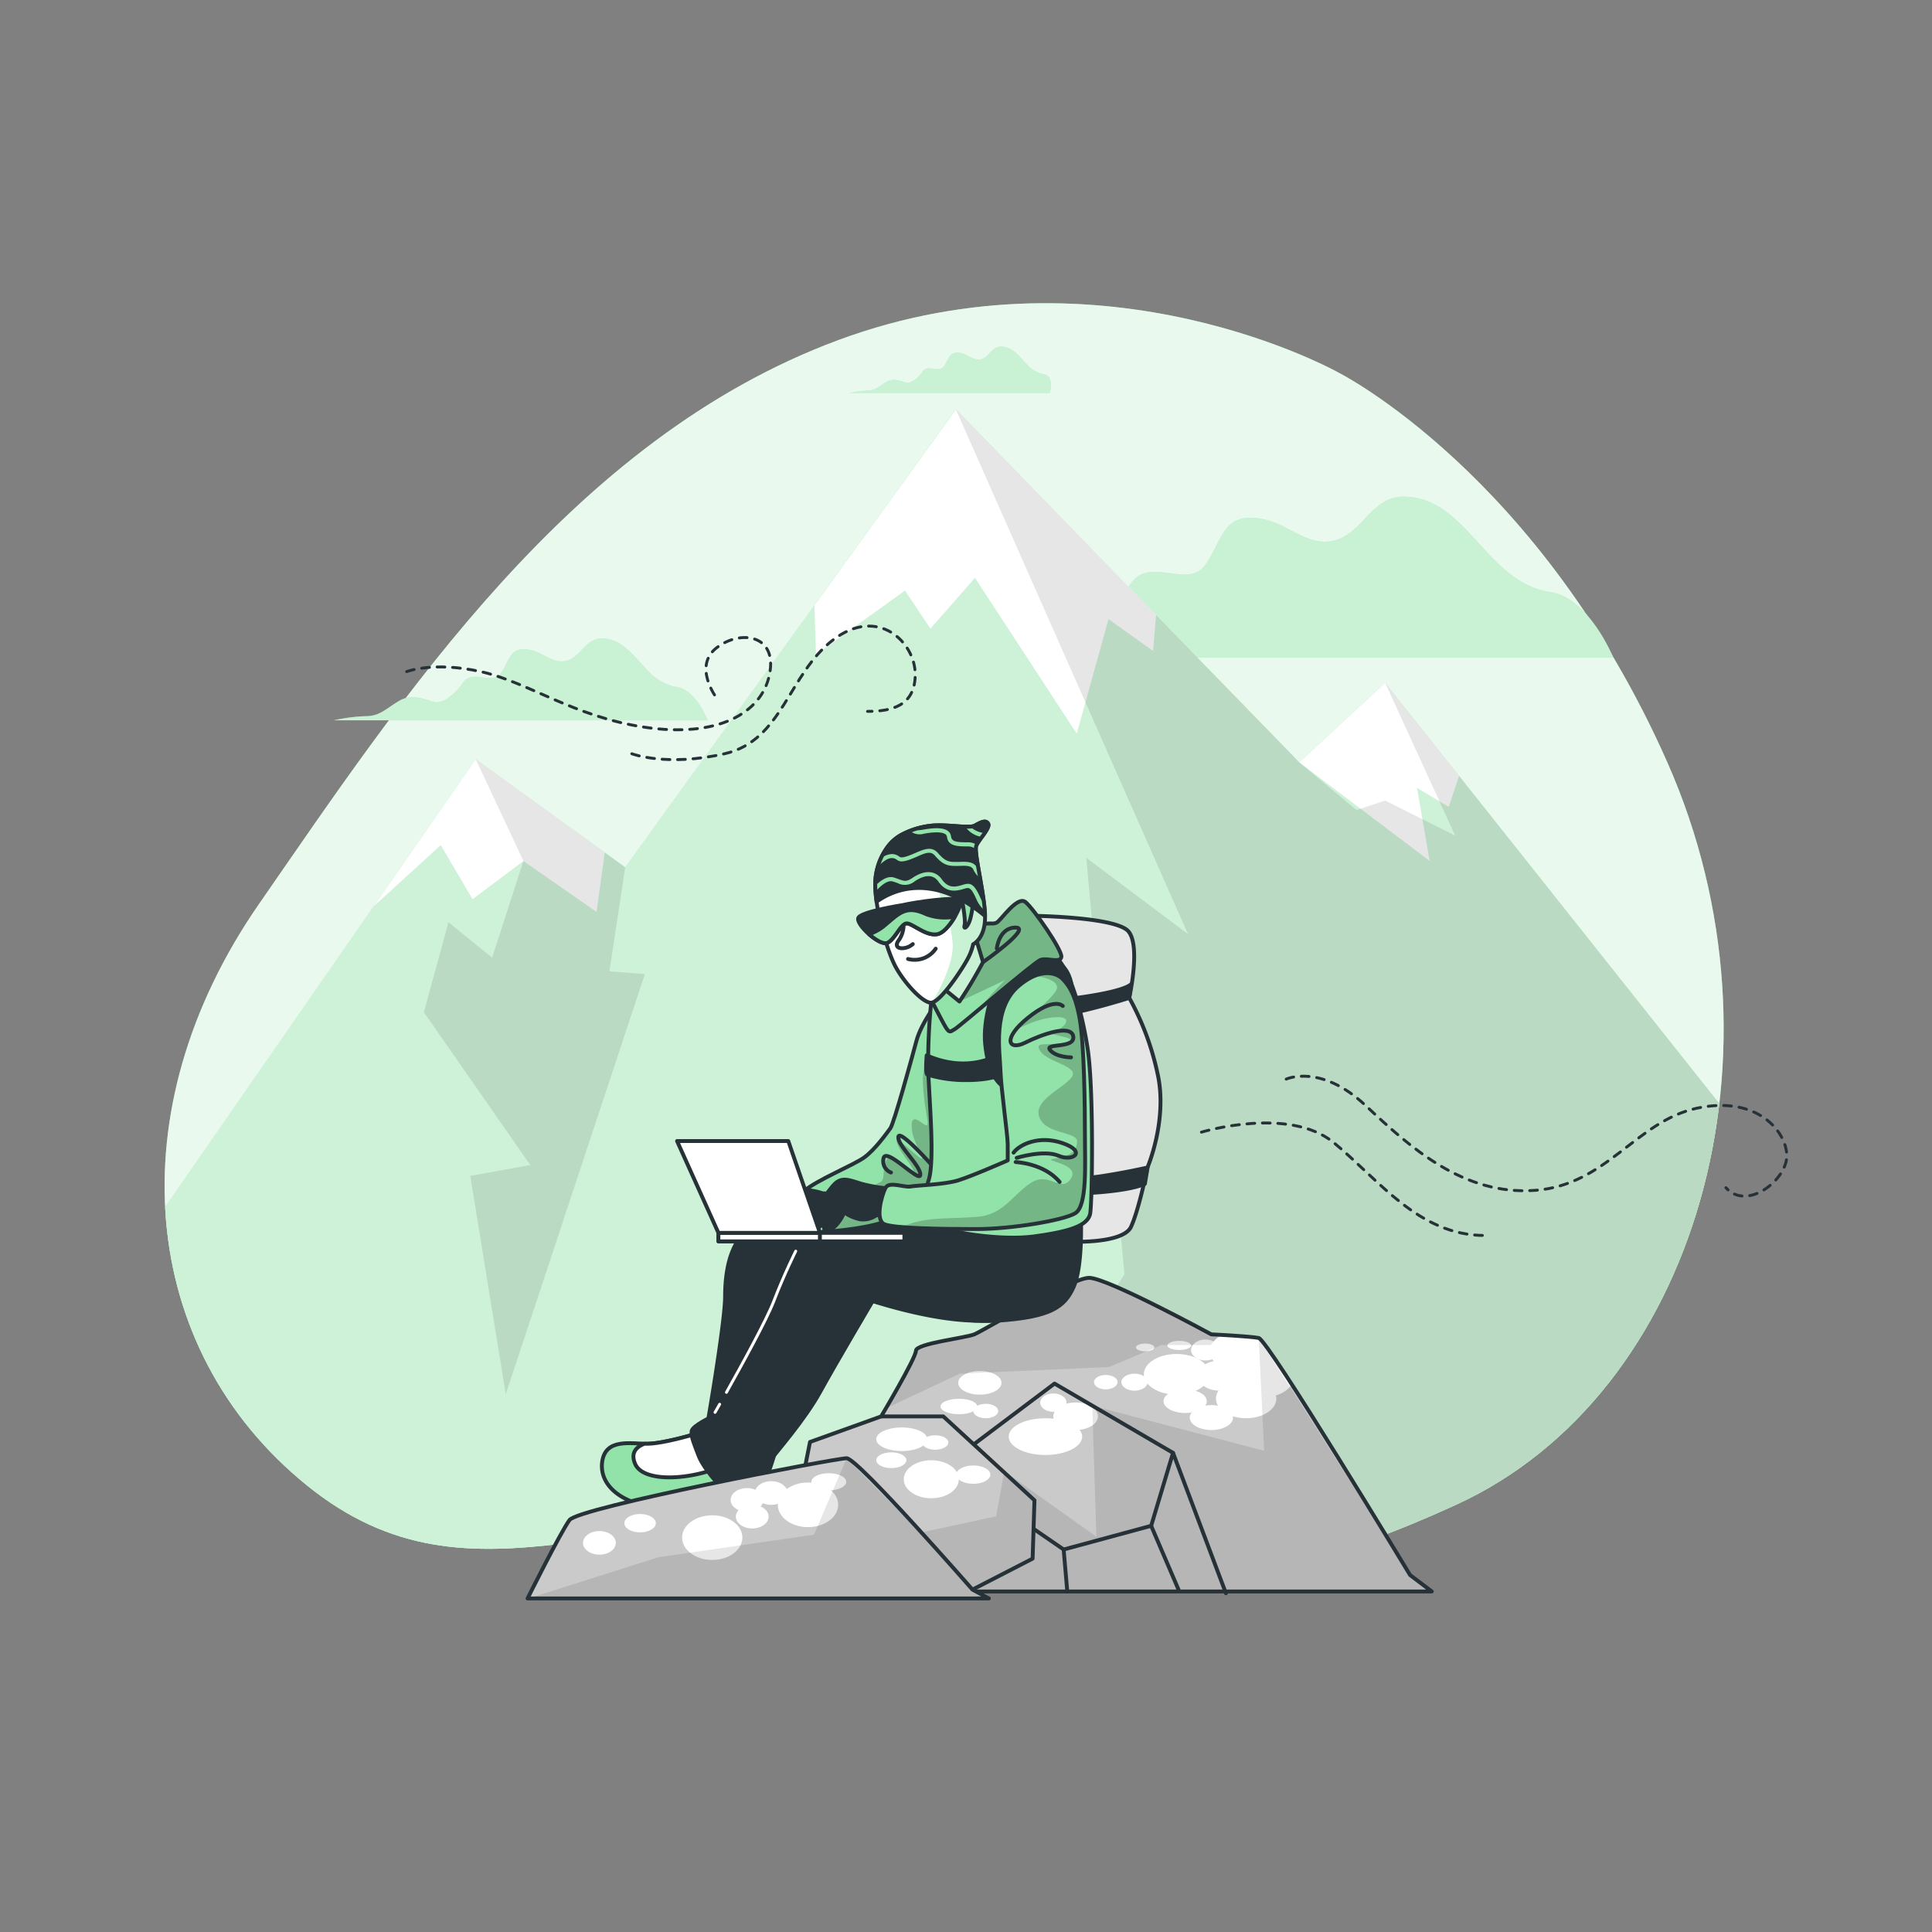 <svg xmlns="http://www.w3.org/2000/svg" xmlns:xlink="http://www.w3.org/1999/xlink" viewBox="0 0 500 500"><rect x="0" y="0" width="500" height="500" fill="#808080" stroke="none"/><defs><clippath id="clip-path"><path d="M346.5,96.48S286.14,62.4,217,88,104,180.6,67,234,35.82,349.11,79.42,384.4s82.94,1.24,150.74,11,84.33,22.61,146.73-6,87.64-117.35,54.66-192S346.5,96.48,346.5,96.48Z" style="fill:none"></path></clippath><clippath id="clip-path-2"><path d="M267,237s21.71.24,25,4,.24,17.23.24,17.23A71,71,0,0,1,299.81,279c2.12,11.56-2.84,23.13-2.84,23.13s-2.12,10.61-4.24,15.33-17.46,4.49-26.67,2.83-5.42-17.69-4.71-29.49-2.13-44.12-2.13-47.19S261.35,239.38,267,237Z" style="fill:#fff;stroke:#263238;stroke-linecap:round;stroke-linejoin:round"></path></clippath><clippath id="clip-path-3"><path d="M364.93,407.62s-36.81-60.88-39.17-61.35-12.27-.94-12.27-.94-26.9-14.63-31.62-14.63-27.37,13.68-29.73,14.63-15.1,2.36-15.1,4.24-9,17-9,17l-18.41,6.61-1.41,7.08-5.67,31.61h168Z" style="fill:#fff;stroke:#263238;stroke-linecap:round;stroke-linejoin:round"></path></clippath><clippath id="clip-path-4"><path d="M243,258.81s-4.56,5.82-5.82,10.54-5.82,21.39-6.76,22.65-3.94,5.51-6.77,7.55-12.2,5.78-15.66,8.77-1.8,4.44-3.21,6.8,5,3.78,6.44,3.78,11.8-.63,17.62-2.67,14.95-13.53,15.26-14.16,2-11,2.52-23S249,258.81,243,258.81Z" style="fill:#92E3A9;stroke:#263238;stroke-linecap:round;stroke-linejoin:round"></path></clippath><clippath id="clip-path-5"><path d="M239.82,256.4s4,8,5,9.56,1.19.93,2.25.4,20.44-17.25,22.17-17.92,5.17.93,5.44-.79-7.17-12.48-9.29-14.2-6.37,4.77-7.43,5.3-1.46,0-3.32.4S243.27,251.49,239.82,256.4Z" style="fill:#92E3A9;stroke:#263238;stroke-linecap:round;stroke-linejoin:round"></path></clippath><clippath id="clip-path-6"><path d="M243.93,255.61l4.38,3.58a110.65,110.65,0,0,0,6.1-10.22l-2.25-7.43Z" style="fill:#fff;stroke:#263238;stroke-linecap:round;stroke-linejoin:round"></path></clippath><clippath id="clip-path-7"><path d="M230,218.8a16.35,16.35,0,0,0-3.49,10c0,6.64,2.92,16.59,4.91,20.7s7,9.82,9.42,10,8.36-9,9.55-11.28a14,14,0,0,0,1.46-3.85s3.45-1.59,3.05-8-2.92-15.93-2.25-17.52,3.71-4.64,3.05-5.71-2-.26-3.45.53-7-.39-11.15,0a21.17,21.17,0,0,0-7.88,2.4A11.07,11.07,0,0,0,230,218.8Z" style="fill:#fff;stroke:#263238;stroke-linecap:round;stroke-linejoin:round"></path></clippath><clippath id="clip-path-8"><path d="M255.74,213.14c-.66-1.06-2-.26-3.45.53s-7-.39-11.15,0a21.17,21.17,0,0,0-7.88,2.4A11.07,11.07,0,0,0,230,218.8a16.35,16.35,0,0,0-3.49,10,34.29,34.29,0,0,0,.35,4.56c3.78-2.73,14.17-7.94,28.06,3.7,0-.23,0-.45,0-.69-.39-6.37-2.92-15.93-2.25-17.52S256.4,214.21,255.74,213.14Z" style="fill:#263238;stroke:#263238;stroke-linecap:round;stroke-linejoin:round"></path></clippath><clippath id="clip-path-9"><path d="M274.79,253.15s-3.93-3.94-11,1.88-5,17.31-4.87,22,1.88,16.67,1.88,19.19v4.09s-9.28,4.09-12.89,5.19-10.7,1.26-12.27,1.57-5.51-1.41-6.45.32-2.83,8.33-.32,9.43,15.1,1.26,23.91,1.26,22.34-2.2,25.49-4.09,2.51-12.74,2.51-20.13-.16-23.75-1.41-30.52S276.05,254.41,274.79,253.15Z" style="fill:#92E3A9;stroke:#263238;stroke-linecap:round;stroke-linejoin:round"></path></clippath><clippath id="clip-path-10"><path d="M251.67,411.39s-29.73-34-32.56-34-69.37,12.74-71.73,16-10.85,20.29-10.85,20.29H255.92Z" style="fill:#fff;stroke:#263238;stroke-linecap:round;stroke-linejoin:round"></path></clippath></defs><g id="background-simple"><path d="M346.5,96.48S286.14,62.4,217,88,104,180.6,67,234,35.82,349.11,79.42,384.4s82.94,1.24,150.74,11,84.33,22.61,146.73-6,87.64-117.35,54.66-192S346.5,96.48,346.5,96.48Z" style="fill:#92E3A9"></path><path d="M346.5,96.48S286.14,62.4,217,88,104,180.6,67,234,35.82,349.11,79.42,384.4s82.94,1.24,150.74,11,84.33,22.61,146.73-6,87.64-117.35,54.66-192S346.5,96.48,346.5,96.48Z" style="fill:#fff;opacity:0.8"></path></g><g id="Clouds"><path d="M387.21,145.36c-7.42-7.28-13.21-16.83-24-16.83-8,0-10.3,8.77-17.07,11.11-7.1,2.46-12.5-3.9-19-5.24-10.89-2.26-10.56,5.38-15.3,11.91-4.49,6.19-14.37-2.51-19.25,4.81-4.24,6.36-10.66,10.54-14.16,9.86s-11.26-4.91-18.32-.68-9.88,7.77-16.95,7.77-16.23,2.12-16.23,2.12H417.53s-6.35-15.53-16.23-16.95C395.49,152.41,391.12,149.2,387.21,145.36Z" style="fill:#92E3A9"></path><path d="M167.92,173.8c-3.78-3.7-6.72-8.56-12.23-8.56-4.07,0-5.24,4.46-8.68,5.65-3.61,1.25-6.35-2-9.65-2.66-5.53-1.15-5.37,2.73-7.78,6.05-2.28,3.15-7.3-1.27-9.79,2.45-2.15,3.23-5.42,5.36-7.19,5s-5.73-2.5-9.32-.34-5,3.95-8.62,3.95a44.92,44.92,0,0,0-8.25,1.07h96.72s-3-7.89-8-8.61A12.84,12.84,0,0,1,167.92,173.8Z" style="fill:#92E3A9"></path><path d="M266,94.55c-2.13-2.1-3.8-4.85-6.92-4.85-2.31,0-3,2.52-4.92,3.2s-3.6-1.12-5.47-1.51c-3.14-.65-3,1.55-4.41,3.43s-4.14-.72-5.54,1.39c-1.23,1.83-3.08,3-4.08,2.84s-3.25-1.42-5.28-.2-2.85,2.24-4.89,2.24a25.29,25.29,0,0,0-4.67.61h51.87s1.22-4.47-1.63-4.88A7.3,7.3,0,0,1,266,94.55Z" style="fill:#92E3A9"></path><path d="M387.21,145.36c-7.42-7.28-13.21-16.83-24-16.83-8,0-10.3,8.77-17.07,11.11-7.1,2.46-12.5-3.9-19-5.24-10.89-2.26-10.56,5.38-15.3,11.91-4.49,6.19-14.37-2.51-19.25,4.81-4.24,6.36-10.66,10.54-14.16,9.86s-11.26-4.91-18.32-.68-9.88,7.77-16.95,7.77-16.23,2.12-16.23,2.12H417.53s-6.35-15.53-16.23-16.95C395.49,152.41,391.12,149.2,387.21,145.36Z" style="fill:#fff;opacity:0.5"></path><path d="M167.92,173.8c-3.78-3.7-6.72-8.56-12.23-8.56-4.07,0-5.24,4.46-8.68,5.65-3.61,1.25-6.35-2-9.65-2.66-5.53-1.15-5.37,2.73-7.78,6.05-2.28,3.15-7.3-1.27-9.79,2.45-2.15,3.23-5.42,5.36-7.19,5s-5.73-2.5-9.32-.34-5,3.95-8.62,3.95a44.92,44.92,0,0,0-8.25,1.07h96.72s-3-7.89-8-8.61A12.84,12.84,0,0,1,167.92,173.8Z" style="fill:#fff;opacity:0.5"></path><path d="M266,94.55c-2.13-2.1-3.8-4.85-6.92-4.85-2.31,0-3,2.52-4.92,3.2s-3.6-1.12-5.47-1.51c-3.14-.65-3,1.55-4.41,3.43s-4.14-.72-5.54,1.39c-1.23,1.83-3.08,3-4.08,2.84s-3.25-1.42-5.28-.2-2.85,2.24-4.89,2.24a25.29,25.29,0,0,0-4.67.61h51.87s1.22-4.47-1.63-4.88A7.3,7.3,0,0,1,266,94.55Z" style="fill:#fff;opacity:0.5"></path></g><g id="Mountains"><g style="clip-path:url(#clip-path)"><polygon points="89.38 424.44 365.89 424.44 467.98 320.27 469.58 316.63 358.48 176.73 336.26 197.31 247.38 105.96 161.8 224.47 123.12 196.49 28.67 332.65 89.38 424.44" style="fill:#92E3A9"></polygon><polygon points="89.38 424.44 365.89 424.44 467.98 320.27 469.58 316.63 358.48 176.73 336.26 197.31 247.38 105.96 161.8 224.47 123.12 196.49 28.67 332.65 89.38 424.44" style="fill:#fff;opacity:0.55"></polygon><path d="M374.94,208.83l-8.23-4.94L370,222.82l-33.74-25.51,22.22-20.58,19.13,24.09Zm-140.72-56,6.58,9.87,11.52-13.16,26.34,40.32,8.23-29.63,11.52,8.23.79-9.28L247.39,106l-36.62,50.7.41,12.67ZM154.39,236l2.12-15.35-33.39-24.16-26.4,38.06,17.35-15.84,8.23,14,13.16-9.87Z" style="fill:#fff"></path><polygon points="127.36 247.85 116.06 238.67 109.7 261.97 137.24 301.51 121.71 304.33 130.89 360.81 166.89 252.09 157.72 251.38 161.8 224.47 123.12 196.49 135.46 222.82 127.36 247.85" style="opacity:0.1"></polygon><polygon points="281.13 222 291 329.8 272.91 358.07 361.27 424.44 365.89 424.44 467.98 320.27 469.58 316.63 358.48 176.73 376.59 216.24 358.48 207.18 351.08 209.65 336.26 197.31 247.38 105.96 307.46 241.75 281.13 222" style="opacity:0.1"></polygon></g></g><g id="Wind"><path d="M105.25,173.82s6.85-2.74,19.19,0,24,11.66,42.5,14.4,30.16-3.43,32.22-13.71-7.54-11.66-13.71-6.86,0,13,0,13" style="fill:none;stroke:#263238;stroke-linecap:round;stroke-linejoin:round;stroke-width:0.75px;stroke-dasharray:2"></path><path d="M163.51,195.07s8.92,3.43,24,0,16.45-20.56,28.1-29.47,21.25.68,21.25,8.91-6.17,9.59-12.34,9.59" style="fill:none;stroke:#263238;stroke-linecap:round;stroke-linejoin:round;stroke-width:0.75px;stroke-dasharray:2"></path><path d="M332.87,279.27s8.91-4.11,20.56,6.85,25.36,23.31,43.87,21.94,26.05-17.82,41.81-21.25,23.31,6.17,23.31,12.34-10.28,14.39-15.76,8.22" style="fill:none;stroke:#263238;stroke-linecap:round;stroke-linejoin:round;stroke-width:0.75px;stroke-dasharray:2"></path><path d="M310.93,293s22.62-6.86,34.28,2.74,21.93,24,39.07,24" style="fill:none;stroke:#263238;stroke-linecap:round;stroke-linejoin:round;stroke-width:0.75px;stroke-dasharray:2"></path></g><g id="Character"><path d="M267,237s21.71.24,25,4,.24,17.23.24,17.23A71,71,0,0,1,299.81,279c2.12,11.56-2.84,23.13-2.84,23.13s-2.12,10.61-4.24,15.33-17.46,4.49-26.67,2.83-5.42-17.69-4.71-29.49-2.13-44.12-2.13-47.19S261.35,239.38,267,237Z" style="fill:#fff"></path><g style="clip-path:url(#clip-path-2)"><path d="M267,237s21.71.24,25,4,.24,17.23.24,17.23A71,71,0,0,1,299.81,279c2.12,11.56-2.84,23.13-2.84,23.13s-2.12,10.61-4.24,15.33-17.46,4.49-26.67,2.83-5.42-17.69-4.71-29.49-2.13-44.12-2.13-47.19S261.35,239.38,267,237Z" style="opacity:0.1"></path></g><path d="M267,237s21.71.24,25,4,.24,17.23.24,17.23A71,71,0,0,1,299.81,279c2.12,11.56-2.84,23.13-2.84,23.13s-2.12,10.61-4.24,15.33-17.46,4.49-26.67,2.83-5.42-17.69-4.71-29.49-2.13-44.12-2.13-47.19S261.35,239.38,267,237Z" style="fill:none;stroke:#263238;stroke-linecap:round;stroke-linejoin:round"></path><path d="M292.26,258.26s-12.51,4-21.71,5.19l-.24-4.25s19.11-1.65,22.42-4.48Z" style="fill:#263238;stroke:#263238;stroke-linecap:round;stroke-linejoin:round"></path><path d="M297,302.15s-14.62,3.3-19.82,2.83l-.47,4s14.4-.24,19.59-2.6Z" style="fill:#263238;stroke:#263238;stroke-linecap:round;stroke-linejoin:round"></path><path d="M237,316.54s-32.56-2.83-40.35,0-9,12.51-9,19.11-5,36.1-5.43,37.28-5.66,11.56-4,13.92,16.52,0,19.11-2.59,9.2-31.62,11.56-39.17a69.6,69.6,0,0,1,5.19-12.51s30.91,12.75,47.2,8.26,10.38-16,1.41-20.76S237,316.54,237,316.54Z" style="fill:#263238;stroke:#263238;stroke-linecap:round;stroke-linejoin:round"></path><path d="M180.18,371.05s-8.5,2.59-12.74,2.59-10.62-1.42-11.57,4.48,4.49,11.57,16.52,12.27,15.34.48,17.93-2.12,2.13-5.9-.47-10.15S182.77,370.81,180.18,371.05Z" style="fill:#92E3A9;stroke:#263238;stroke-linecap:round;stroke-linejoin:round"></path><path d="M187.26,379.3a11,11,0,0,0,2.41-1.45c-2.62-4.1-6.95-7-9.49-6.8,0,0-8.5,2.59-12.74,2.59h-.66c-1.69.63-3.76,2.06-2.41,5.2C166.49,383.79,178.76,383.08,187.26,379.3Z" style="fill:#fff;stroke:#263238;stroke-linecap:round;stroke-linejoin:round"></path><path d="M364.93,407.62s-36.81-60.88-39.17-61.35-12.27-.94-12.27-.94-26.9-14.63-31.62-14.63-27.37,13.68-29.73,14.63-15.1,2.36-15.1,4.24-9,17-9,17l-18.41,6.61-1.41,7.08-5.67,31.61h168Z" style="fill:#fff"></path><g style="clip-path:url(#clip-path-3)"><path d="M374.71,412.93l-9.13-7.67-38-60.65-17.17-2.56s-27-13.88-30-13.52-33.25,17.91-34.34,17.91-8.41-.37-10.23,2.19-9.5,15.71-9.5,15.71l-19,6.21-1.83,13.15,15,.73,30.33,30H378Z" style="opacity:0.21"></path><ellipse cx="304.51" cy="355.67" rx="8.49" ry="5.26" style="fill:#fff"></ellipse><path d="M330,349.72c0,2.91-3.8,5.27-8.48,5.27s-8.49-2.36-8.49-5.27,3.8-5.26,8.49-5.26S330,346.82,330,349.72Z" style="fill:#fff"></path><path d="M297,357.7c0,1.22-1.52,2.21-3.39,2.21s-3.4-1-3.4-2.21,1.52-2.2,3.4-2.2S297,356.48,297,357.7Z" style="fill:#fff"></path><ellipse cx="315.71" cy="356.01" rx="5.77" ry="3.9" style="fill:#fff"></ellipse><path d="M312.32,362.63c0,1.68-2.51,3.05-5.6,3.05s-5.6-1.37-5.6-3.05,2.5-3.06,5.6-3.06S312.32,360.94,312.32,362.63Z" style="fill:#fff"></path><path d="M289.23,357.7c0,1-1.37,1.87-3.05,1.87s-3.06-.84-3.06-1.87,1.37-1.86,3.06-1.86S289.23,356.67,289.23,357.7Z" style="fill:#fff"></path><path d="M298.74,348.71c0,.56-1.07,1-2.38,1s-2.37-.45-2.37-1,1.06-1,2.37-1S298.74,348.14,298.74,348.71Z" style="fill:#fff"></path><path d="M315.71,349.38c0,1.5-1.67,2.72-3.73,2.72s-3.73-1.22-3.73-2.72,1.67-2.71,3.73-2.71S315.71,347.88,315.71,349.38Z" style="fill:#fff"></path><path d="M308.25,348.2c0,.65-1.37,1.18-3.06,1.18s-3.06-.53-3.06-1.18,1.37-1.19,3.06-1.19S308.25,347.54,308.25,348.2Z" style="fill:#fff"></path><path d="M319.11,366.87c0,1.78-2.51,3.22-5.6,3.22s-5.6-1.44-5.6-3.22,2.5-3.23,5.6-3.23S319.11,365.09,319.11,366.87Z" style="fill:#fff"></path><ellipse cx="322.5" cy="361.95" rx="7.81" ry="5.09" style="fill:#fff"></ellipse><path d="M334.73,356.51c0,2.82-3.5,5.1-7.81,5.1s-7.81-2.28-7.81-5.1,3.5-5.09,7.81-5.09S334.73,353.7,334.73,356.51Z" style="fill:#fff"></path><path d="M276,363c0,1.32-1.52,2.38-3.39,2.38s-3.4-1.06-3.4-2.38,1.52-2.37,3.4-2.37S276,361.65,276,363Z" style="fill:#fff"></path><path d="M280.07,371.79c0,2.63-4.26,4.76-9.51,4.76s-9.51-2.13-9.51-4.76,4.26-4.75,9.51-4.75S280.07,369.17,280.07,371.79Z" style="fill:#fff"></path><path d="M284.14,366.53c0,2-2.58,3.56-5.77,3.56s-5.77-1.59-5.77-3.56,2.58-3.57,5.77-3.57S284.14,364.56,284.14,366.53Z" style="fill:#fff"></path><path d="M259.19,357.87c0,1.69-2.51,3.06-5.61,3.06s-5.6-1.37-5.6-3.06,2.51-3.05,5.6-3.05S259.19,356.18,259.19,357.87Z" style="fill:#fff"></path><path d="M252.91,364c0,1.13-2.13,2-4.76,2s-4.75-.91-4.75-2,2.13-2,4.75-2S252.91,362.86,252.91,364Z" style="fill:#fff"></path><ellipse cx="255.11" cy="365.17" rx="3.23" ry="1.87" style="fill:#fff"></ellipse><path d="M240,372.47c0,1.69-3,3.06-6.62,3.06s-6.62-1.37-6.62-3.06,3-3.05,6.62-3.05S240,370.78,240,372.47Z" style="fill:#fff"></path><ellipse cx="241.02" cy="382.83" rx="7.13" ry="4.92" style="fill:#fff"></ellipse><path d="M245.44,373.32c0,1-1.52,1.87-3.4,1.87s-3.39-.84-3.39-1.87,1.52-1.87,3.39-1.87S245.44,372.29,245.44,373.32Z" style="fill:#fff"></path><ellipse cx="230.67" cy="377.9" rx="3.9" ry="2.04" style="fill:#fff"></ellipse><path d="M256.3,381.64c0,1.31-2,2.37-4.41,2.37s-4.42-1.06-4.42-2.37,2-2.38,4.42-2.38S256.3,380.33,256.3,381.64Z" style="fill:#fff"></path><polygon points="325.76 346.27 327.16 375.46 282.68 363.81 283.74 397.7 259.91 380.76 257.8 392.41 238.2 396.65 219.11 377.42 210.67 397.18 170.42 403 136.53 413.75 255.92 413.75 254.99 411.74 370.59 411.87 364.93 407.62 325.76 346.27" style="opacity:0.1"></polygon></g><path d="M364.93,407.62s-36.81-60.88-39.17-61.35-12.27-.94-12.27-.94-26.9-14.63-31.62-14.63-27.37,13.68-29.73,14.63-15.1,2.36-15.1,4.24-9,17-9,17l-18.41,6.61-1.41,7.08-5.67,31.61h168Z" style="fill:none;stroke:#263238;stroke-linecap:round;stroke-linejoin:round"></path><path d="M237,349.57c0,1.46-5.31,10.74-7.76,14.93l19.14-9L287,353.79l13.6-5.7h12.73l2.17-2.66-2-.1s-26.9-14.63-31.62-14.63-27.37,13.68-29.73,14.63S237,347.69,237,349.57Z" style="opacity:0.1"></path><polyline points="228.08 366.56 244.12 366.56 267.72 388.27 267.24 403.37 251.67 411.39" style="fill:none;stroke:#263238;stroke-linecap:round;stroke-linejoin:round"></polyline><polyline points="252.37 373.53 272.91 358.07 303.58 376 317.27 412.34" style="fill:none;stroke:#263238;stroke-linecap:round;stroke-linejoin:round"></polyline><polyline points="303.58 376 297.92 394.88 275.27 401.01 267.72 395.82" style="fill:none;stroke:#263238;stroke-linecap:round;stroke-linejoin:round"></polyline><line x1="275.27" y1="401.01" x2="276.21" y2="411.86" style="fill:#fff;stroke:#263238;stroke-linecap:round;stroke-linejoin:round"></line><line x1="297.92" y1="394.88" x2="305" y2="411.39" style="fill:#fff;stroke:#263238;stroke-linecap:round;stroke-linejoin:round"></line><path d="M279.75,315.83s.47,12-1.89,17.23-5.9,7.78-19.58,8.73-32.09-5.67-32.09-5.67-9.91,16.76-13.92,24.07-11.33,15.57-13.45,18.41-4.49,7.07-7.32,8.49-9.44-7.08-10.62-10.15-2.12-5.19-1.88-6.6,5.42-3.78,5.42-3.78,8-15.1,11.8-21.23,6.61-18.64,9.91-23.13,10.86-7.08,20.29-6.6S251.2,318,255.21,318,279.75,315.83,279.75,315.83Z" style="fill:#263238;stroke:#263238;stroke-linecap:round;stroke-linejoin:round"></path><path d="M188,360.34c3.86-6.87,10.37-18.69,12.24-23.55,2.71-7.05,5.7-13,5.7-13" style="fill:none;stroke:#fff;stroke-linecap:round;stroke-linejoin:round;stroke-width:0.75px"></path><path d="M185.05,365.52s.46-.79,1.2-2.1" style="fill:none;stroke:#fff;stroke-linecap:round;stroke-linejoin:round;stroke-width:0.75px"></path><path d="M243,258.81s-4.56,5.82-5.82,10.54-5.82,21.39-6.76,22.65-3.94,5.51-6.77,7.55-12.2,5.78-15.66,8.77-1.8,4.44-3.21,6.8,5,3.78,6.44,3.78,11.8-.63,17.62-2.67,14.95-13.53,15.26-14.16,2-11,2.52-23S249,258.81,243,258.81Z" style="fill:#92E3A9"></path><g style="clip-path:url(#clip-path-4)"><path d="M247.27,267.67c-.1-.83-.16-1.31-.16-1.31l-5.85,4.56a17.34,17.34,0,0,0-2.37,10c.3,6.19,1.77,10.33.89,10.33s-3.84-3.55-3.84,0,2.07,6.19,2.66,8.26-7.38-6.79-6.49-3.84,4.72,6.5,4.42,8.27-5-6.2-6.79-4.13-.29,5.6-2.06,6.19c-1.48.5-13.87,9.64-15.16,12.81,3.27-.18,11.43-.9,16.34-2.62,5.82-2.05,14.95-13.53,15.26-14.16s2-11,2.52-23C246.81,274.73,247.17,270.84,247.27,267.67Z" style="opacity:0.2"></path></g><path d="M243,258.81s-4.56,5.82-5.82,10.54-5.82,21.39-6.76,22.65-3.94,5.51-6.77,7.55-12.2,5.78-15.66,8.77-1.8,4.44-3.21,6.8,5,3.78,6.44,3.78,11.8-.63,17.62-2.67,14.95-13.53,15.26-14.16,2-11,2.52-23S249,258.81,243,258.81Z" style="fill:none;stroke:#263238;stroke-linecap:round;stroke-linejoin:round"></path><path d="M241.16,301.55s-8.4-9.49-8.67-7.32,5.69,7.32,5.69,9.76-8.67-7.05-9.49-4.34a3.15,3.15,0,0,0,1.9,3.8" style="fill:none;stroke:#263238;stroke-linecap:round;stroke-linejoin:round"></path><path d="M212.87,308.83s-4.86-1.79-6.91,0-9.73,8.19-6.65,10,8.58,1.85,10.49.26a16.29,16.29,0,0,1,3.59-2.3s-.77,2.81,1.79,1.28,4.86-6.66,3.32-7.94S212.87,308.83,212.87,308.83Z" style="fill:#263238;stroke:#263238;stroke-linecap:round;stroke-linejoin:round"></path><path d="M241.14,258a157.38,157.38,0,0,0-.93,18.57c.27,8,1.73,23.76.14,28.8s-1.46,9.55,1.59,11.55,17,4.24,25.74,3.05,13.94-2.66,14.47-6,.93-32.12-.67-42.6-4.77-20.3-8-23.49-6.5-2-14.6,1.2S243.4,254.81,241.14,258Z" style="fill:#92E3A9;stroke:#263238;stroke-linecap:round;stroke-linejoin:round"></path><path d="M258,273.12s-7.55,4.72-18.17,0c0,0-.47,5,.24,5a33.46,33.46,0,0,0,10.15,1.41c6.84,0,9.43-1.65,9.43-1.65Z" style="fill:#263238;stroke:#263238;stroke-linecap:round;stroke-linejoin:round"></path><path d="M257.33,255.9s-3.06,7.55-2.36,14.39,3.07,12.51,9.91,12.51,12.51-14.87,12.75-23.13-2.6-11.79-9.21-11.79S257.33,255.9,257.33,255.9Z" style="fill:#263238;stroke:#263238;stroke-linecap:round;stroke-linejoin:round"></path><path d="M239.82,256.4s4,8,5,9.56,1.19.93,2.25.4,20.44-17.25,22.17-17.92,5.17.93,5.44-.79-7.17-12.48-9.29-14.2-6.37,4.77-7.43,5.3-1.46,0-3.32.4S243.27,251.49,239.82,256.4Z" style="fill:#92E3A9"></path><g style="clip-path:url(#clip-path-5)"><path d="M265.43,233.45c-2.13-1.73-6.37,4.77-7.43,5.3s-1.46,0-3.32.4c-1.08.23-4.78,4.39-8.36,8.79l2,11.25s9.19-4.25,11.85-5.6a86.71,86.71,0,0,0-7.07,7.92c6.17-5.16,15-12.63,16.19-13.07,1.72-.66,5.17.93,5.44-.79S267.55,235.17,265.43,233.45Z" style="opacity:0.2"></path></g><path d="M239.82,256.4s4,8,5,9.56,1.19.93,2.25.4,20.44-17.25,22.17-17.92,5.17.93,5.44-.79-7.17-12.48-9.29-14.2-6.37,4.77-7.43,5.3-1.46,0-3.32.4S243.27,251.49,239.82,256.4Z" style="fill:none;stroke:#263238;stroke-linecap:round;stroke-linejoin:round"></path><path d="M254.41,249s12.77-8.95,8.44-8.95-4.88,5.42-4.88,5.42" style="fill:none;stroke:#263238;stroke-linecap:round;stroke-linejoin:round"></path><path d="M243.93,255.61l4.38,3.58a110.65,110.65,0,0,0,6.1-10.22l-2.25-7.43Z" style="fill:#fff"></path><g style="clip-path:url(#clip-path-6)"><path d="M243.93,255.61l4.38,3.58a110.65,110.65,0,0,0,6.1-10.22l-2.25-7.43Z" style="fill:#92E3A9"></path><path d="M243.93,255.61l4.38,3.58a110.65,110.65,0,0,0,6.1-10.22l-2.25-7.43Z" style="fill:#fff;opacity:0.5"></path></g><path d="M243.93,255.61l4.38,3.58a110.65,110.65,0,0,0,6.1-10.22l-2.25-7.43Z" style="fill:none;stroke:#263238;stroke-linecap:round;stroke-linejoin:round"></path><path d="M230,218.8a16.35,16.35,0,0,0-3.49,10c0,6.64,2.92,16.59,4.91,20.7s7,9.82,9.42,10,8.36-9,9.55-11.28a14,14,0,0,0,1.46-3.85s3.45-1.59,3.05-8-2.92-15.93-2.25-17.52,3.71-4.64,3.05-5.71-2-.26-3.45.53-7-.39-11.15,0a21.17,21.17,0,0,0-7.88,2.4A11.07,11.07,0,0,0,230,218.8Z" style="fill:#fff"></path><g style="clip-path:url(#clip-path-7)"><path d="M241.17,259.41c2.55-.52,8.11-9.06,9.26-11.23a14,14,0,0,0,1.46-3.85s3.45-1.59,3.05-8-2.92-15.93-2.25-17.52,3.71-4.64,3.05-5.71a1.08,1.08,0,0,0-1.27-.46,56.58,56.58,0,0,0-9.85,9.27c-4.08,5.27-.24,12.7-.24,12.7s2.63,6.71,2.15,11.5C246.14,250,243.54,255.83,241.17,259.41Z" style="fill:#92E3A9"></path><path d="M241.17,259.41c2.55-.52,8.11-9.06,9.26-11.23a14,14,0,0,0,1.46-3.85s3.45-1.59,3.05-8-2.92-15.93-2.25-17.52,3.71-4.64,3.05-5.71a1.08,1.08,0,0,0-1.27-.46,56.58,56.58,0,0,0-9.85,9.27c-4.08,5.27-.24,12.7-.24,12.7s2.63,6.71,2.15,11.5C246.14,250,243.54,255.83,241.17,259.41Z" style="fill:#fff;opacity:0.5"></path></g><path d="M230,218.8a16.35,16.35,0,0,0-3.49,10c0,6.64,2.92,16.59,4.91,20.7s7,9.82,9.42,10,8.36-9,9.55-11.28a14,14,0,0,0,1.46-3.85s3.45-1.59,3.05-8-2.92-15.93-2.25-17.52,3.71-4.64,3.05-5.71-2-.26-3.45.53-7-.39-11.15,0a21.17,21.17,0,0,0-7.88,2.4A11.07,11.07,0,0,0,230,218.8Z" style="fill:none;stroke:#263238;stroke-linecap:round;stroke-linejoin:round"></path><path d="M233.84,239.82a7.1,7.1,0,0,1-1.19,3.45c-1.06,1.32-.53,2.25,1.06,2.12a4.28,4.28,0,0,0,2.52-1.06" style="fill:none;stroke:#263238;stroke-linecap:round;stroke-linejoin:round"></path><path d="M233.58,234.24s-10.49,1.64-11.42,3.24,5.57,7.57,7.57,6.5,3.45-5.09,5-5,4.91,3.32,7.83,2.79,6.37-7.3,6.11-8.63S236.9,233.45,233.58,234.24Z" style="fill:#263238;stroke:#263238;stroke-linecap:round;stroke-linejoin:round"></path><path d="M239.61,236.55c-5.29-2.47-7.06,0-10.94,3.18a12.81,12.81,0,0,1-3.76,2.05c1.75,1.53,3.83,2.73,4.82,2.2,2-1.06,3.45-5.09,5-5s4.91,3.32,7.83,2.79c1.6-.29,3.35-2.45,4.57-4.56A13.47,13.47,0,0,1,239.61,236.55Z" style="fill:#92E3A9;stroke:#263238;stroke-linecap:round;stroke-linejoin:round"></path><path d="M235,248.18a6.61,6.61,0,0,0,7.16-2.66" style="fill:none;stroke:#263238;stroke-linecap:round;stroke-linejoin:round"></path><path d="M248.71,231.59s1.32,6.37.93,7.83,1.06.4,1.59-2.12a20.18,20.18,0,0,0,.53-3.46A7.28,7.28,0,0,0,248.71,231.59Z" style="fill:#92E3A9;stroke:#263238;stroke-linecap:round;stroke-linejoin:round"></path><path d="M255.74,213.14c-.66-1.06-2-.26-3.45.53s-7-.39-11.15,0a21.17,21.17,0,0,0-7.88,2.4A11.07,11.07,0,0,0,230,218.8a16.35,16.35,0,0,0-3.49,10,34.29,34.29,0,0,0,.35,4.56c3.78-2.73,14.17-7.94,28.06,3.7,0-.23,0-.45,0-.69-.39-6.37-2.92-15.93-2.25-17.52S256.4,214.21,255.74,213.14Z" style="fill:#263238"></path><g style="clip-path:url(#clip-path-8)"><path d="M239.12,215.76c3.74-.68,5.08-.21,5.55.13a1,1,0,0,1,.4.67c.31,2.49,2.75,2.49,5.57,2.49a2.89,2.89,0,0,1,1.94.8,2.63,2.63,0,0,1,.11-1c0-.06.06-.12.09-.19a3.8,3.8,0,0,0-2.14-.67c-2.92,0-4.34-.07-4.52-1.56a2,2,0,0,0-.82-1.39c-1.09-.8-3.18-.91-6.37-.33-1.35.25-1.72.12-2.17-.11-.52.16-1,.34-1.52.54a4.6,4.6,0,0,1,1,.37A3.88,3.88,0,0,0,239.12,215.76Z" style="fill:#92E3A9"></path><path d="M253.65,232.19c-1.63-3.65-2.62-3.78-4.48-3.2l-.44.13c-1.64.47-3.37.74-5-1.56s-4.39-2.49-7.54-.39c-1.6,1.07-2.09.89-3.54.38-.38-.14-.81-.29-1.32-.45-1.74-.52-3.58.9-4.79,2.14,0,.48,0,1,.07,1.5,1.06-1.27,3-3.06,4.41-2.62.5.15.91.29,1.28.42a4,4,0,0,0,4.47-.49c1.87-1.24,4.45-2.24,6.1.12,1.91,2.73,4.17,2.53,6.13,2l.46-.14c1.3-.4,1.78-.55,3.21,2.63a7.69,7.69,0,0,0,2.2,3c0-.54-.1-1.09-.17-1.67A8.72,8.72,0,0,1,253.65,232.19Z" style="fill:#92E3A9"></path><path d="M251.11,213.93a10.9,10.9,0,0,1-1.29,0,6.2,6.2,0,0,0,4.32,2.66c.23-.32.47-.65.68-1A6.06,6.06,0,0,1,251.11,213.93Z" style="fill:#92E3A9"></path><path d="M230.69,222.08a1.94,1.94,0,0,1,1.36.4c.65.45,1.22.7,3.1.08.78-.26,1.51-.58,2.21-.88,2.22-1,3.53-1.46,4.55-.29,1.84,2.1,3,2.71,5.2,2.71l1.15,0c1.93-.08,3.22-.06,3.67,1a6.26,6.26,0,0,0,1.74,2.2c-.11-.64-.22-1.26-.33-1.87a3.78,3.78,0,0,1-.44-.75c-.77-1.78-2.85-1.69-4.68-1.61l-1.11,0c-1.76,0-2.65-.34-4.4-2.34-1.59-1.81-3.62-.93-5.77,0-.68.29-1.39.6-2.12.84-1.52.51-1.79.32-2.17.06a3,3,0,0,0-2-.59,4.81,4.81,0,0,0-2.69,1.15,16,16,0,0,0-.77,2.1C228.29,223.19,229.65,222.08,230.69,222.08Z" style="fill:#92E3A9"></path></g><path d="M255.74,213.14c-.66-1.06-2-.26-3.45.53s-7-.39-11.15,0a21.17,21.17,0,0,0-7.88,2.4A11.07,11.07,0,0,0,230,218.8a16.35,16.35,0,0,0-3.49,10,34.29,34.29,0,0,0,.35,4.56c3.78-2.73,14.17-7.94,28.06,3.7,0-.23,0-.45,0-.69-.39-6.37-2.92-15.93-2.25-17.52S256.4,214.21,255.74,213.14Z" style="fill:none;stroke:#263238;stroke-linecap:round;stroke-linejoin:round"></path><path d="M230,307.57a38.3,38.3,0,0,1-7.23-1.26c-3-.94-4.56-1.57-6.29-.31s-6,8-6.3,9.44,1,2.52,1.58,2,6-4.24,6-4.24a11,11,0,0,0,4.88,2.36,6,6,0,0,0,4.25-1.11l3,.48Z" style="fill:#263238;stroke:#263238;stroke-linecap:round;stroke-linejoin:round"></path><path d="M274.79,253.15s-3.93-3.94-11,1.88-5,17.31-4.87,22,1.88,16.67,1.88,19.19v4.09s-9.28,4.09-12.89,5.19-10.7,1.26-12.27,1.57-5.51-1.41-6.45.32-2.83,8.33-.32,9.43,15.1,1.26,23.91,1.26,22.34-2.2,25.49-4.09,2.51-12.74,2.51-20.13-.16-23.75-1.41-30.52S276.05,254.41,274.79,253.15Z" style="fill:#92E3A9"></path><g style="clip-path:url(#clip-path-9)"><path d="M279.36,263.37c-1.26-6.76-3.31-9-4.57-10.22,0,0-2.15-2.14-6.12-.91l-.26.38s6.2.89,5,3.54-11.51,10.92-11.51,10.92,5.9-3.54,11.21-3.83,2.07,3.24-.88,3.83,8.26,1.48,3.83,2.66-8.85-.59-6.79,2.36,10.34,3.84,8,6.79-10,5.9-8.26,10.33,9.74,3.54,9.74,6.2-2.07,3.84-5.9,4.43,6.86,1.11,4.31,5.13-5.49-1.89-10.22,1.06-7.08,8.27-13.87,8.86-12.1,0-17.41,1.77c-1,.32-1.92.62-2.83.88,5.07.48,13.51.56,20,.56,8.81,0,22.34-2.2,25.49-4.09s2.51-12.74,2.51-20.13S280.61,270.14,279.36,263.37Z" style="opacity:0.2"></path></g><path d="M274.79,253.15s-3.93-3.94-11,1.88-5,17.31-4.87,22,1.88,16.67,1.88,19.19v4.09s-9.28,4.09-12.89,5.19-10.7,1.26-12.27,1.57-5.51-1.41-6.45.32-2.83,8.33-.32,9.43,15.1,1.26,23.91,1.26,22.34-2.2,25.49-4.09,2.51-12.74,2.51-20.13-.16-23.75-1.41-30.52S276.05,254.41,274.79,253.15Z" style="fill:none;stroke:#263238;stroke-linecap:round;stroke-linejoin:round"></path><path d="M262.85,300.74s7.32.27,11.38,5.15" style="fill:none;stroke:#263238;stroke-linecap:round;stroke-linejoin:round"></path><path d="M263.12,299.65s7.05-2.17,10.84-.54,7.32-1.09,1.09-3.25-11.23.39-12.74,2.44" style="fill:none;stroke:#263238;stroke-linecap:round;stroke-linejoin:round"></path><path d="M275.05,260.35s-2.17-2.44-8.95,3-5.15,8.67-.81,6.5,11.92-4.87,12.47-1.62-7.59,1.62-6,3.52,5.42,1.9,5.42,1.9" style="fill:none;stroke:#263238;stroke-linecap:round;stroke-linejoin:round"></path><rect x="185.92" y="319.06" width="48.13" height="2.2" style="fill:#fff;stroke:#263238;stroke-linecap:round;stroke-linejoin:round"></rect><rect x="185.92" y="319.06" width="26.27" height="2.2" style="fill:#fff;stroke:#263238;stroke-linecap:round;stroke-linejoin:round"></rect><polygon points="185.92 319.06 175.22 295.3 204.01 295.3 212.19 319.06 185.92 319.06" style="fill:#fff;stroke:#263238;stroke-linecap:round;stroke-linejoin:round"></polygon><path d="M251.67,411.39s-29.73-34-32.56-34-69.37,12.74-71.73,16-10.85,20.29-10.85,20.29H255.92Z" style="fill:#fff"></path><g style="clip-path:url(#clip-path-10)"><path d="M221.26,375.3,254.14,410l6.22,5.48-127.88-.73L147.1,391l69.41-16.08S218,374.2,221.26,375.3Z" style="opacity:0.21"></path><path d="M219,383.49c0,1.23-2,2.22-4.51,2.22s-4.5-1-4.5-2.22,2-2.22,4.5-2.22S219,382.26,219,383.49Z" style="fill:#fff"></path><path d="M192.13,397.93c0,3.19-3.49,5.78-7.8,5.78s-7.81-2.59-7.81-5.78,3.49-5.77,7.81-5.77S192.13,394.75,192.13,397.93Z" style="fill:#fff"></path><path d="M216.92,389.45c0,3.18-3.5,5.77-7.81,5.77s-7.81-2.59-7.81-5.77,3.5-5.78,7.81-5.78S216.92,386.26,216.92,389.45Z" style="fill:#fff"></path><path d="M198.92,392.5c0,1.69-1.9,3.06-4.24,3.06s-4.24-1.37-4.24-3.06,1.9-3.05,4.24-3.05S198.92,390.81,198.92,392.5Z" style="fill:#fff"></path><ellipse cx="199.6" cy="386.39" rx="4.24" ry="3.06" style="fill:#fff"></ellipse><ellipse cx="193.32" cy="388.18" rx="4.24" ry="3.06" style="fill:#fff"></ellipse><path d="M159.37,399.29c0,1.69-1.9,3.06-4.24,3.06s-4.25-1.37-4.25-3.06,1.9-3.05,4.25-3.05S159.37,397.6,159.37,399.29Z" style="fill:#fff"></path><path d="M169.73,394.2c0,1.31-1.83,2.38-4.08,2.38s-4.07-1.07-4.07-2.38,1.82-2.38,4.07-2.38S169.73,392.89,169.73,394.2Z" style="fill:#fff"></path><path d="M238.45,396.59l-.25.06-19.09-19.23-8.44,19.76L170.42,403l-33.89,10.75H255.92l-4.25-2.36S245.46,404.3,238.45,396.59Z" style="opacity:0.1"></path></g><path d="M251.67,411.39s-29.73-34-32.56-34-69.37,12.74-71.73,16-10.85,20.29-10.85,20.29H255.92Z" style="fill:none;stroke:#263238;stroke-linecap:round;stroke-linejoin:round"></path></g></svg>
